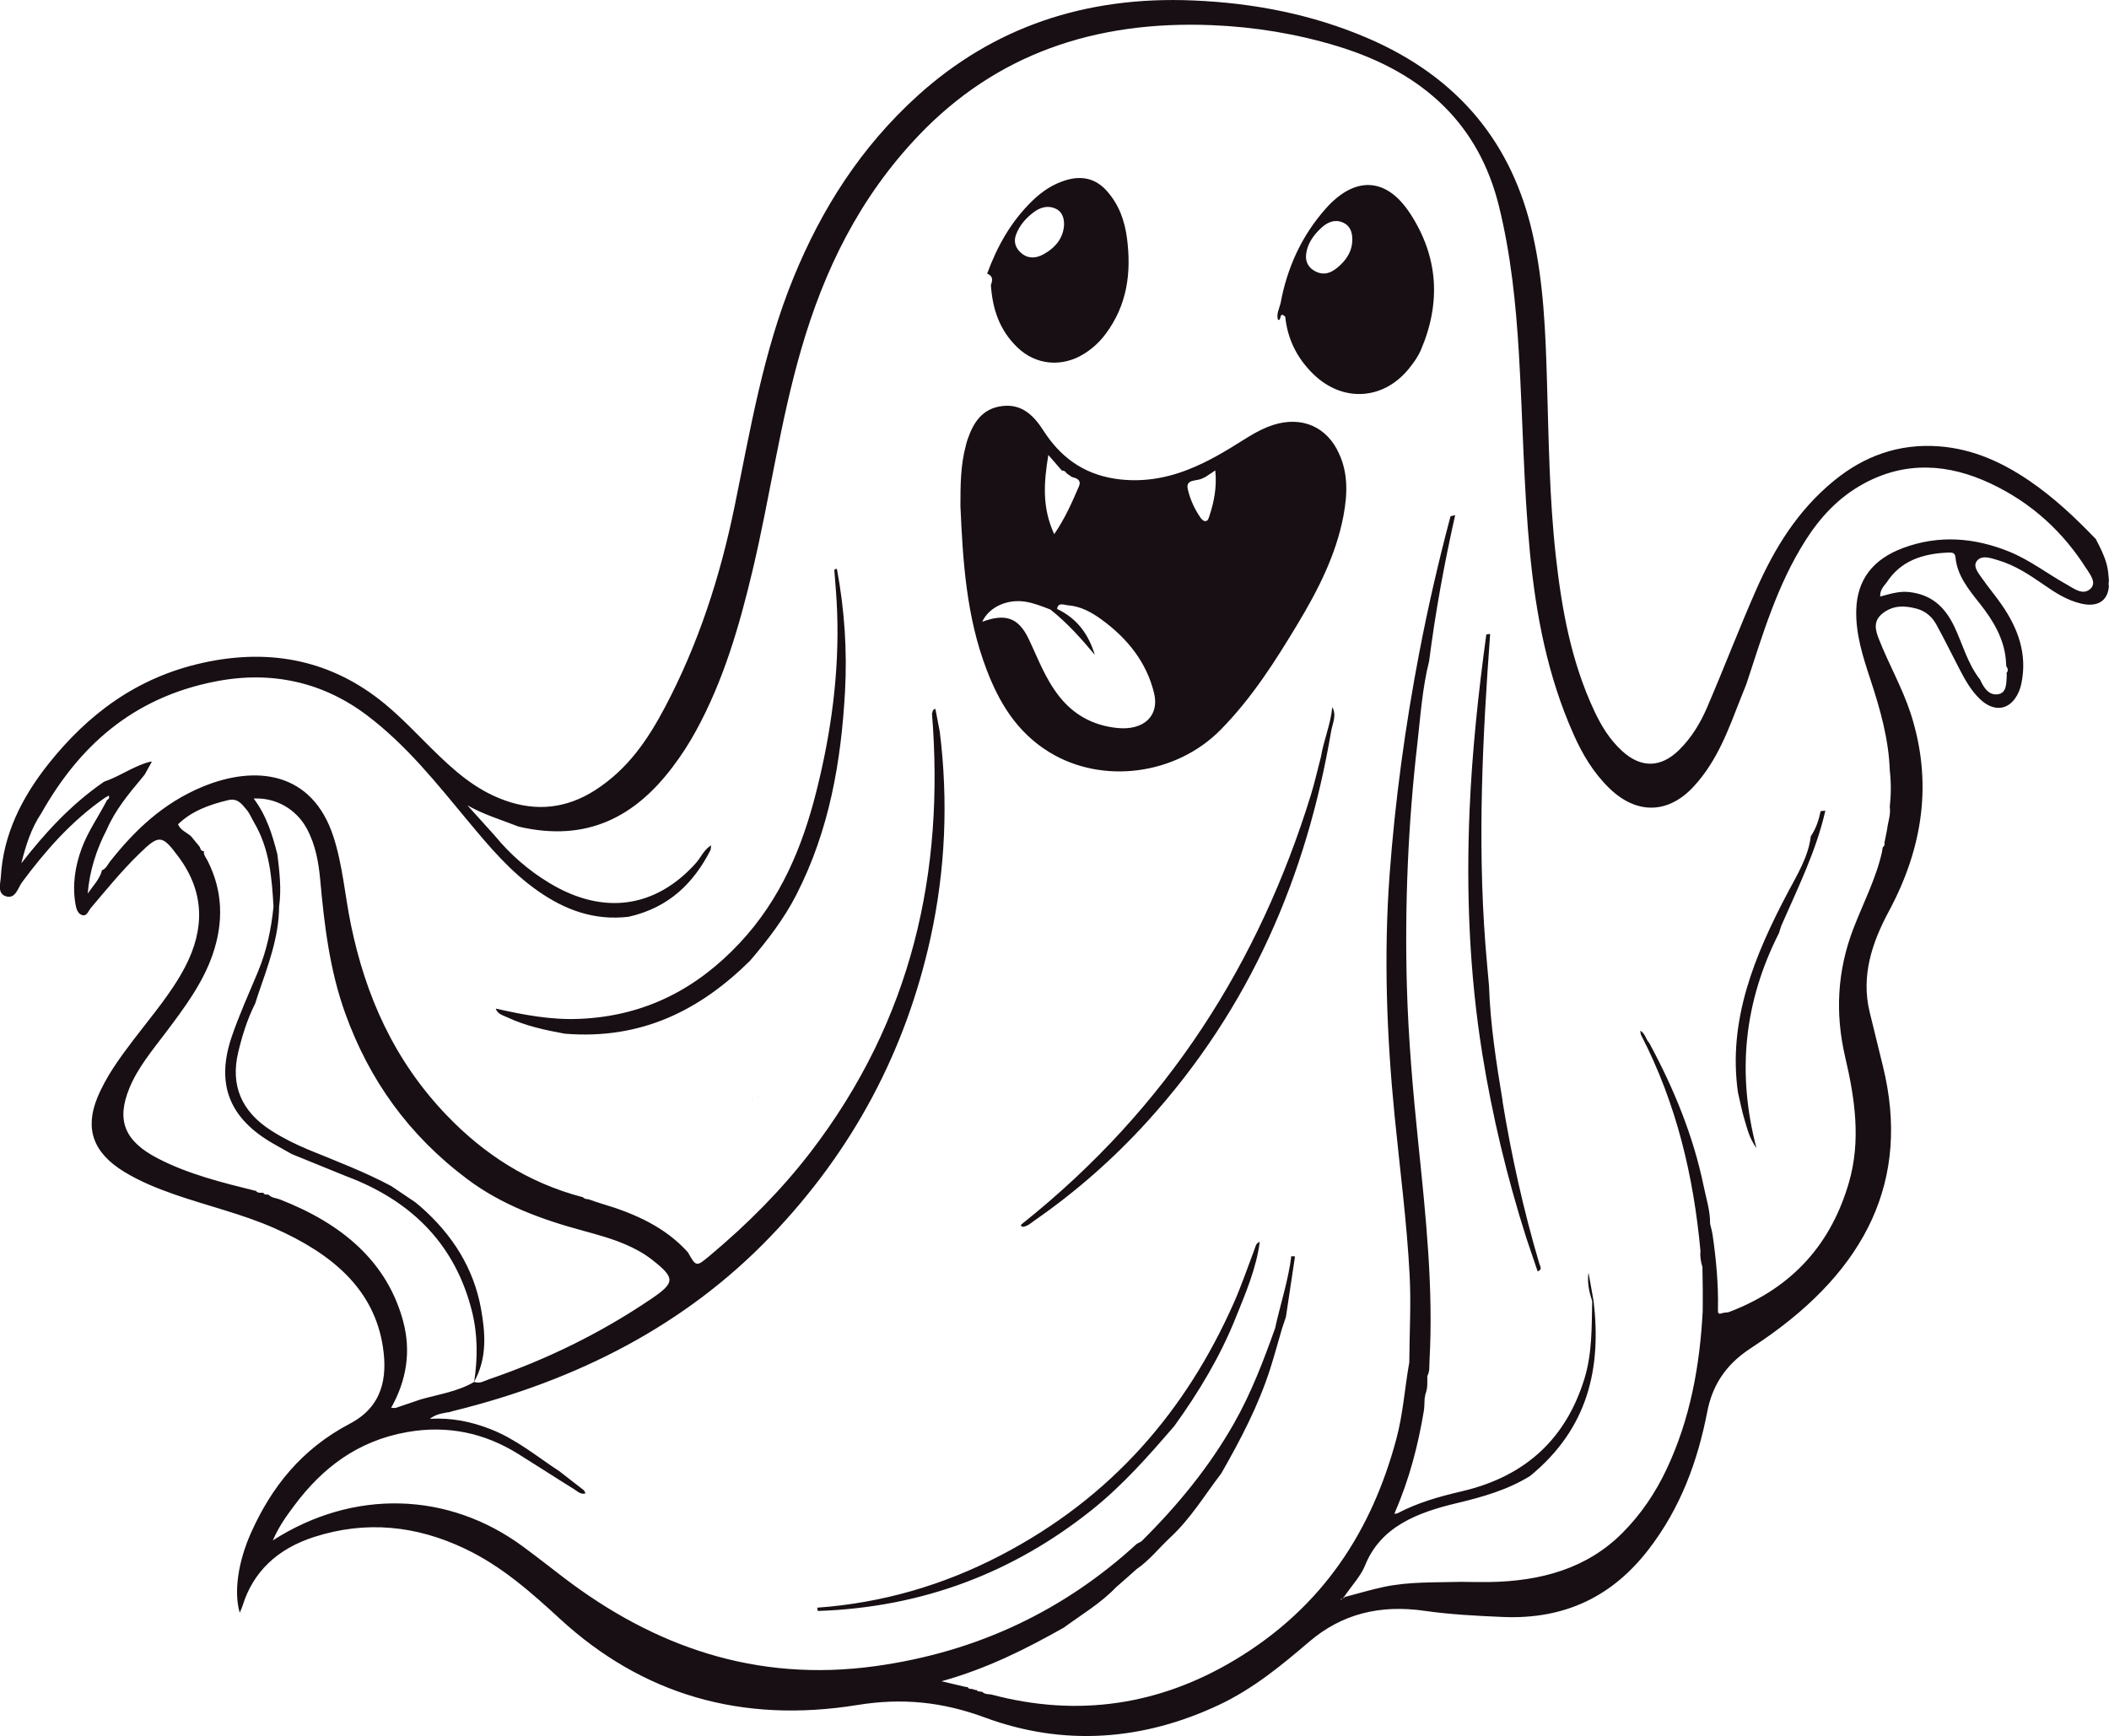 <?xml version="1.0" encoding="UTF-8"?>
<svg id="Layer_2" data-name="Layer 2" xmlns="http://www.w3.org/2000/svg" viewBox="0 0 313.53 258.13">
  <defs>
    <style>
      .cls-1 {
        fill: #170f14;
      }
    </style>
  </defs>
  <g id="Layer_1-2" data-name="Layer 1">
    <path class="cls-1" d="M187.28,184.62c-.51,3.96-2.11,7.66-3.61,11.38-2.27,5.65-5.42,10.92-9.06,15.97-3.81,4.43-7.65,8.81-12.36,12.57-11.58,9.22-25.01,14.44-40.68,14.97-.03-.16-.05-.33-.08-.49,9.73-.7,18.78-3.38,27.15-7.72,16.8-8.71,27.72-21.73,34.74-37.5,1.18-2.65,2.1-5.39,3.13-8.1,.16-.43,.21-.89,.79-1.07Zm-63.22-99.52c.16,1.96,.32,3.92,.39,5.88,.33,9.03-.88,17.94-3.1,26.73-2.06,8.17-5.25,15.95-11.41,22.52-6.19,6.59-13.84,10.84-23.82,11.25-4.25,.18-8.34-.61-12.41-1.53,.23,.83,1.11,1.01,1.8,1.34,2.65,1.24,5.53,1.86,8.43,2.39,11.5,.95,20.21-3.58,27.55-10.83,2.64-3.08,5.08-6.27,6.89-9.81,4.92-9.6,6.66-19.8,7.24-30.19,.34-6.11-.07-12.21-1.2-18.26-.47-.02-.38,.2-.36,.51Zm22.69-44.41c1.48-4.03,3.54-7.79,6.83-10.94,1.35-1.29,2.9-2.35,4.81-2.94,2.44-.76,4.5-.26,6.12,1.54,1.88,2.09,2.71,4.55,3.04,7.13,.64,5.02,.06,9.84-3.2,14.19-.85,1.14-1.89,2.11-3.14,2.9-3.31,2.09-7.21,1.73-9.96-.92-2.72-2.61-3.7-5.8-3.94-9.24,.22-.68,.4-1.34-.55-1.73Zm5.22-2.95c1.02,.79,2.17,.62,3.19,.05,1.81-1.01,2.93-2.45,3.03-4.4,0-1.02-.29-1.98-1.37-2.42-1.04-.43-2.12-.16-3.03,.5-1.26,.91-2.21,2.02-2.73,3.38-.43,1.11-.09,2.12,.91,2.9Zm161.55,48.58c-.02,.16-.05,.32-.05,.48,0,.01,0,.02,0,.04,.01,.09,.02,.18,.04,.28-.13,2.19-1.65,3.18-4.07,2.63-2.15-.49-3.89-1.63-5.59-2.81-2.11-1.45-4.24-2.89-6.81-3.65-.99-.29-2.29-.8-3.06,0-.78,.83,.07,1.82,.62,2.61,.93,1.34,2,2.6,2.93,3.94,2.51,3.59,3.86,7.42,2.99,11.69-.1,.49-.24,.99-.46,1.45-1.2,2.62-3.6,3.01-5.75,.92-1.34-1.3-2.2-2.87-3.02-4.45-1.14-2.18-2.21-4.39-3.4-6.55-.62-1.13-1.55-2.04-3-2.42-1.8-.47-3.49-.49-5,.7-1.49,1.17-1.08,2.54-.55,3.88,1.45,3.7,3.47,7.21,4.7,10.99,3.31,10.21,1.85,19.96-3.24,29.44-2.55,4.74-4.14,9.65-2.85,14.98,.65,2.68,1.31,5.36,1.97,8.04,4.18,16.98-2.62,30.22-17.74,40.65-.7,.48-1.41,.96-2.12,1.43-3.53,2.34-5.51,5.42-6.25,9.28-1.42,7.35-3.97,14.37-8.81,20.6-5.2,6.69-12.14,10.34-21.6,9.93-3.89-.17-7.78-.36-11.6-.91-6.63-.96-12.32,.44-17.17,4.59-4.12,3.52-8.31,6.99-13.43,9.4-11.26,5.3-23.05,6.2-34.78,1.87-6.3-2.33-12.29-2.94-18.9-1.87-17.3,2.81-32.03-1.56-44.23-12.76-4.27-3.92-8.63-7.83-14.15-10.46-7.19-3.43-14.69-4.25-22.45-1.75-5.5,1.77-9.08,5.21-10.63,10.23-.1,.31-.24,.61-.42,1.03-.89-3.04-.28-7.55,1.73-12,3.01-6.67,7.43-12.32,14.63-16.1,4.91-2.57,5.6-6.91,4.93-11.38-1.3-8.71-7.69-13.95-16.11-17.68-4.78-2.12-9.96-3.31-14.91-5.04-2.6-.91-5.13-1.94-7.44-3.35-4.6-2.81-5.89-6.37-4.01-10.99,1.28-3.14,3.32-5.92,5.41-8.67,2.69-3.54,5.64-6.94,7.66-10.83,2.9-5.58,2.92-11.07-.98-16.33-2.47-3.33-2.88-3.35-5.81-.51-2.62,2.54-4.88,5.33-7.21,8.07-.36,.43-.6,1.26-1.25,1.11-.73-.17-.95-1-1.06-1.65-.48-2.83-.07-5.59,.93-8.3,.93-2.52,2.53-4.76,3.75-7.15,.28-.17,.42-.38,.26-.68-.19,.11-.37,.21-.56,.32-5.02,3.48-8.84,7.88-12.31,12.54-.62,.84-.95,2.44-2.27,2.14-1.5-.34-.95-1.92-.89-2.97,.36-6.24,3.09-11.74,7.1-16.78,5.76-7.23,12.99-12.81,22.95-15,10.2-2.25,19.28-.28,27.02,6.1,2.57,2.12,4.79,4.51,7.13,6.81,3.08,3.01,6.23,5.91,10.62,7.51,4.86,1.77,9.33,1.2,13.51-1.47,4.91-3.14,7.88-7.59,10.37-12.29,5.02-9.49,8.23-19.49,10.35-29.78,2.37-11.51,4.27-23.12,8.81-34.2,4.13-10.08,9.92-19.29,18.46-27.02C147.68,4.06,161.34-.62,177.42,.07c9.01,.38,17.62,2.07,25.74,5.53,13.94,5.95,21.69,15.98,24.68,29.16,1.65,7.25,1.92,14.61,2.14,21.96,.26,8.65,.35,17.31,1.31,25.93,.88,7.88,2.26,15.67,5.73,23.06,1.03,2.19,2.27,4.26,4.17,5.98,2.78,2.52,5.7,2.47,8.39-.15,1.9-1.86,3.21-4.06,4.2-6.36,2.52-5.86,4.78-11.8,7.36-17.64,2.66-5.99,6.07-11.63,11.52-16.08,4.4-3.6,9.56-5.56,15.63-5.1,5.03,.38,9.35,2.38,13.3,5.05,3.75,2.54,6.94,5.57,9.98,8.73,.63,1.22,1.26,2.43,1.62,3.77,.22,.81,.26,1.62,.33,2.43,0,0,0,0,0,0ZM59.96,196.54c1.15,4.37,.5,8.64-1.81,12.77,.34,0,.53,.04,.69,0,1.25-.41,2.48-.84,3.72-1.26,2.69-.76,5.53-1.17,7.94-2.6,.82,.33,1.49-.15,2.17-.38,8.67-2.96,16.69-6.92,24.07-11.91,3.64-2.46,3.7-3.13,.2-5.87-1.2-.94-2.54-1.67-3.99-2.29-2.01-.86-4.13-1.44-6.26-2.02-6.21-1.68-12.08-3.84-17.16-7.63-8.89-6.64-14.68-14.94-18.18-24.62-2.34-6.47-3.13-13.15-3.74-19.86-.24-2.63-.69-5.24-1.99-7.66-1.57-2.92-4.63-4.66-7.91-4.49,1.93,2.56,2.79,5.42,3.53,8.32,.31,2.58,.62,5.15,.25,7.75-.02,4.62-1.71,8.92-3.19,13.27-.13,.37-.24,.75-.36,1.13-1.19,2.36-1.96,4.84-2.55,7.36-1.09,4.72,.4,8.64,4.92,11.53,1.76,1.12,3.63,2.06,5.59,2.87,4.15,1.7,8.35,3.29,12.27,5.39,1.19,.8,2.37,1.6,3.56,2.4,.25,.21,.51,.42,.76,.63,4.84,4.23,7.95,9.27,9.02,15.22,.66,3.67,.92,7.34-1.02,10.84,.54-3.53,.54-7.04-.34-10.53-2.39-9.46-8.5-16.22-18.69-20.03-2.7-1.1-5.39-2.19-8.09-3.29-.9-.51-1.81-1.02-2.71-1.53-6.55-3.74-8.62-8.84-6.21-15.92,1.11-3.27,2.57-6.45,3.9-9.66,1.3-3.13,1.98-6.37,2.31-9.68h0c-.25-4.31-.58-8.6-2.9-12.53-.37-.64-.64-1.33-1.12-1.9-.66-.78-1.3-1.74-2.72-1.4-2.81,.67-5.44,1.63-7.45,3.59,.32,.86,1.27,1.2,1.93,1.78,.41,.5,.82,1.01,1.24,1.51,.19,.26,.13,.71,.68,.71-.1,.54,.31,.95,.53,1.4,2.3,4.54,2.39,9.16,.79,13.88-1.46,4.3-4.21,7.98-6.98,11.66-2,2.65-4.16,5.22-5.41,8.25-1.98,4.8-.78,7.91,4.22,10.49,4.51,2.34,9.52,3.58,14.52,4.82v-.07c.26,.45,.73,.35,1.16,.35,.12,.37,.51,.23,.79,.3,.43,.48,1.11,.48,1.68,.7,9.27,3.62,15.98,9.27,18.35,18.24Zm139.51,41.13c-.1,.05-.29,.08,0,.19,0-.06,0-.13,0-.19Zm91.23-154.82c-.06-.62-.4-.72-.98-.7-3.9,.13-7.18,1.26-9.22,4.41-.49,.62-1.05,1.21-.98,2.13,1.53-.41,2.89-.85,4.39-.66,3.53,.43,5.38,2.51,6.65,5.18,1.24,2.62,1.94,5.45,3.81,7.84,.5,1.1,1.24,2.37,2.64,2.17,1.34-.19,1.23-1.63,1.32-2.68,.02-.16-.02-.33-.03-.5,.31-.35,.18-.68-.04-1-.02-.33-.05-.67-.07-1-.29-3.11-1.86-5.77-3.84-8.27-1.68-2.12-3.4-4.21-3.64-6.91Zm19.49,1.73c-3.42-5.41-8.08-9.8-14.31-12.72-6.24-2.92-12.6-3.35-18.84,.06-3.77,2.06-6.47,5.03-8.62,8.41-4.26,6.7-6.39,14.09-8.8,21.38-.27,.68-.55,1.37-.82,2.05-1.81,4.6-3.43,9.29-7,13.16-3.77,4.1-8.46,4.21-12.51,.31-2.43-2.35-4.07-5.14-5.37-8.08-3.87-8.69-5.59-17.8-6.48-27.04-.94-9.86-1.05-19.76-1.64-29.63-.44-7.34-1.19-14.66-2.97-21.87-2.95-11.93-10.96-19.78-24.03-23.75-6.06-1.84-12.27-2.86-18.66-3.12-17.5-.71-32.11,4.4-43.55,16.38-8.9,9.33-14.09,20.14-17.47,31.78-3.16,10.87-4.65,22.03-7.26,32.99-1.95,8.17-4.27,16.25-8.42,23.82-1.02,1.87-2.19,3.67-3.5,5.39-5.48,7.22-12.57,11.19-22.82,8.8-2.57-1.01-5.25-1.8-7.63-3.17,1.37,1.52,2.74,3.04,4.11,4.56,2.25,2.74,4.95,5.11,8.11,7.01,7.98,4.82,15.77,3.7,21.75-2.99,.77-.87,1.18-1.98,2.26-2.63-.04,.27-.02,.56-.14,.8-2.47,4.78-6.09,8.45-12.12,9.82-5.15,.61-9.49-1.05-13.41-3.78-4.2-2.92-7.34-6.69-10.47-10.45-4.6-5.53-9.04-11.18-14.98-15.69-6.49-4.92-14.11-6.69-22.44-5.09-12.56,2.41-20.48,9.82-26,19.59-1.55,2.3-2.33,4.85-2.99,7.47,3.53-4.53,7.38-8.75,12.3-12.13,2.33-.79,4.28-2.26,6.68-2.93l.43-.07c-.06,.11-.11,.22-.17,.32t0,0l-.9,1.62c-.17,.21-.35,.43-.52,.64-1.97,2.35-3.9,4.72-5.09,7.48-1.58,3.04-2.59,6.2-2.86,9.57,.77-1.14,1.79-2.13,2.12-3.46,.63-.26,.83-.83,1.18-1.28,3.64-4.62,7.88-8.7,13.77-11.14,7.87-3.26,16.32-2.3,19.47,7.46,1.38,4.28,1.69,8.71,2.59,13.06,2.16,10.48,6.37,20.14,14.27,28.36,5.45,5.67,11.98,9.99,20.18,12.14v-.06c.23,.43,.78,.28,1.15,.47,.58,.2,1.16,.41,1.75,.58,4.93,1.46,9.43,3.51,12.74,7.2,1.26,2.21,1.24,2.19,3.3,.47,5.57-4.66,10.6-9.72,14.91-15.32,15.19-19.77,19.96-41.79,18.08-65.25,.14-.24,.04-.63,.51-.68,.22,1.13,.44,2.26,.65,3.4,1.27,10.28,.85,20.49-1.38,30.66-3.66,16.62-11.4,31.51-23.85,44.44-12.57,13.07-28.56,21.32-47.14,25.89-.2,.06-.4,.12-.6,.18-.12-.02-.24,0-.34,.04-.84,.14-1.66,.3-2.5,.93,3.29-.18,6.17,.43,9,1.53,3.89,1.52,6.91,4.08,10.25,6.26l3.67,2.85c.08,.15,.15,.3,.23,.45h0c-.75,.21-1.19-.31-1.68-.61-2.81-1.74-5.57-3.54-8.37-5.28-4.97-3.09-10.45-4.28-16.44-3.23-7.48,1.31-12.68,5.42-16.74,10.83-1.19,1.59-2.37,3.2-3.26,5.28,11.99-7.69,26.11-7.27,37.21,.93,2.05,1.51,4.05,3.08,6.07,4.63,13.33,10.15,28.44,15.6,46.31,13.13,15.27-2.11,28.15-8.37,38.84-18.17,.23-.13,.47-.26,.7-.38,5.38-5.33,10.08-11.07,13.72-17.47,2.6-4.56,4.42-9.37,6.15-14.21,.78-3.58,1.96-7.09,2.41-10.72,.18,.01,.36,.03,.55,.04-.45,3-.9,6-1.35,8.99-.19,.58-.39,1.15-.58,1.73h0c-.58,1.98-1.12,3.97-1.74,5.93-1.74,5.46-4.41,10.58-7.3,15.62-2.46,3.21-4.52,6.68-7.58,9.52-1.68,1.56-3.06,3.37-5.01,4.71h0c-.37,.33-.74,.65-1.1,.98-.65,.57-1.31,1.14-1.96,1.72-2.24,2.35-5.11,4.05-7.76,5.99-5.61,3.16-11.36,6.08-18.17,7.97,1.41,.33,2.38,.56,3.35,.79,.13,.03,.26,.06,.39,.08,0,0,.13-.02,.13-.02,.12,.24,.33,.32,.61,.28,.21,.06,.41,.12,.62,.19l.05-.08c.19,.35,.58,.26,.9,.33,.36,.38,.88,.33,1.35,.4,12.97,3.46,25.05,1.52,36.11-5.08,13.27-7.91,20.48-19.4,24.1-32.89,1.01-3.76,1.25-7.61,1.93-11.41,.02-4.32,.28-8.64,.05-12.97-.41-7.91-1.45-15.77-2.23-23.66-1.18-11.93-1.63-23.88-.75-35.85,.82-11.09,2.32-22.11,4.42-33.07,1.3-6.79,2.86-13.54,4.64-20.25,.23-.05,.46-.11,.69-.16-1.62,7.19-2.94,14.42-3.87,21.7-1.01,4-1.28,8.1-1.74,12.16-1.39,12.02-1.9,24.09-1.57,36.17,.22,7.8,.9,15.58,1.7,23.35,1.11,10.79,2.27,21.59,1.66,32.45-.04,.72,.06,1.47-.32,2.15h0c-.01,.9,.08,1.81-.28,2.69-.04,.23-.08,.45-.12,.68-.04,.61-.02,1.23-.12,1.84-.85,5.09-2.14,10.09-4.23,14.91-.05,.13-.1,.26-.14,.39,.15-.03,.3-.06,.45-.09,2.98-1.57,6.23-2.5,9.56-3.27,9.86-2.3,15.55-8.17,18.2-16.62,1.2-3.83,1.11-7.76,1.19-11.68-.48-1.38-.75-2.78-.55-4.22,.25,1.41,.51,2.82,.76,4.23,1.17,9.89-.75,18.9-9.44,26.01-3.27,2.03-6.99,3.11-10.82,4.02-5.99,1.42-11.4,3.52-13.72,9.29-.63,1.56-1.92,2.92-3.13,4.68-.07,.05-.15,.11-.22,.16,.11-.02,.22-.03,.34-.05-.01-.03-.02-.06-.03-.1,2.16-.57,3.92-1.09,5.71-1.48,3.8-.83,7.71-.67,11.58-.78,1.4,.01,2.8,.05,4.2,.03,7.69-.12,14.54-2.01,19.79-7.28,2.8-2.8,4.92-5.98,6.55-9.41,3.57-7.54,4.98-15.47,5.41-23.57,0-.58,0-1.16,.01-1.74h0c0-.47,0-.95,0-1.42-.02-1.14-.03-2.27-.05-3.41-.23-.77-.38-1.56-.29-2.36-1.02-11.12-3.55-21.91-8.82-32.12-.1-.2-.09-.44-.13-.66,.77,.43,.8,1.28,1.34,1.83,3.67,6.8,6.55,13.83,8.08,21.26,.38,1.87,.99,3.71,.96,5.63,.13,.54,.29,1.08,.37,1.62,.53,3.65,.87,7.3,.8,10.99-.01,.85,.03,.85,.93,.59,.25-.03,.51-.02,.73-.1,9.72-3.7,15.26-10.44,17.81-19.26,1.81-6.24,.89-12.47-.56-18.65-1.51-6.47-1.19-12.83,1.23-19.11,1.46-3.79,3.37-7.44,4.25-11.4,.03-.22,.07-.44,.1-.66,.26-.18,.32-.42,.26-.69,.09-.43,.17-.87,.26-1.3,.05-.24,.09-.48,.14-.72,.13-1.1,.56-2.17,.39-3.3,.2-1.82,.21-3.64,0-5.47-.16-4.63-1.43-9.08-2.88-13.49-1.12-3.39-2.21-6.76-2.1-10.37,.14-4.42,2.43-7.49,6.97-9.17,5.28-1.96,10.54-1.56,15.7,.52,3.15,1.27,5.73,3.31,8.63,4.92,1.05,.58,2.3,1.61,3.42,.71,1.1-.89,.1-2.12-.49-3.06Zm-113.81,27.92c-.5,1.91-.93,3.83-1.51,5.72-7.65,24.73-21.16,46.4-42.93,63.74-.3,.24-.15,.34,.12,.44,.74-.1,1.22-.58,1.76-.96,6.24-4.33,11.8-9.26,16.76-14.72,15.43-17.01,23.68-36.67,27.31-57.99,.2-1.16,.86-2.38,.17-3.6-.23,2.52-1.27,4.89-1.68,7.37Zm72.82,11.83c-.36,3.02-1.98,5.65-3.4,8.32-4.99,9.45-8.95,19.07-7.43,29.77,.32,1.37,.58,2.75,.99,4.1,.4,1.31,.69,2.68,1.76,4.17-2.95-11.23-1.83-21.77,3.35-31.97,.14-.42,.24-.86,.42-1.26,2.44-5.56,5.14-11.04,6.47-16.93-.23,.02-.46,.04-.7,.06-.27,1.31-.67,2.58-1.46,3.74ZM209.59,31.67c4.27,6.51,4.64,13.37,1.64,20.37-.42,.98-1.08,1.91-1.78,2.77-3.82,4.71-9.89,5.06-14.26,.76-2.43-2.39-3.8-5.26-4.12-8.48-.97-.9-.49,.65-1.08,.46-.28-.87,.2-1.67,.39-2.5,.96-5.16,3.05-9.92,6.73-14.06,4.32-4.85,8.98-4.65,12.48,.69Zm-8.55,3.92c0-1.07-.32-2.07-1.48-2.54-1.2-.49-2.27,.04-3.09,.79-1.21,1.1-2.12,2.4-2.3,3.97-.13,1.16,.37,2.1,1.6,2.64,1.15,.5,2.13,.07,2.96-.59,1.42-1.13,2.31-2.52,2.31-4.26Zm-2.29,31.22c1.72,3.18,1.6,6.53,.97,9.89-1.09,5.76-3.76,11.01-6.84,16.12-3.31,5.5-6.76,10.94-11.41,15.67-6.63,6.74-17.59,8.19-25.49,3.33-4.86-2.99-7.45-7.42-9.29-12.21-3.03-7.9-3.55-16.13-3.91-24.38,0-3.04,.01-6.07,.82-9.05,.07-.27,.14-.54,.23-.81,.83-2.42,2.11-4.66,5.23-5.01,3-.33,4.73,1.59,6.06,3.66,2.41,3.75,5.73,6.41,10.68,7.16,3.75,.56,7.34,0,10.79-1.35,2.98-1.16,5.65-2.77,8.29-4.44,1.14-.72,2.29-1.4,3.58-1.92,4.3-1.72,8.22-.49,10.29,3.32Zm-42.03,12.61c1.71-2.5,2.67-4.81,3.67-7.09,.39-.9-.21-1.22-1.04-1.41-.27-.19-.54-.38-.8-.57-.13-.27-.38-.38-.7-.4-.58-.67-1.17-1.35-2-2.31-.68,4.15-.95,7.83,.88,11.79Zm14.85,23.64c-1.09-4.52-3.89-8.12-7.89-11.01-1.43-1.03-3.02-1.92-4.93-2.06-.54-.04-1.46-.51-1.6,.54,3.12,1.49,4.72,3.93,5.61,6.83-2.01-2.4-4.08-4.75-6.61-6.74h0c-1.22-.47-2.42-.96-3.76-1.17-2.7-.41-5.37,.82-6.37,2.99,3.5-1.29,5.4-.59,6.91,2.56,1.38,2.89,2.46,5.9,4.52,8.51,2.1,2.67,4.92,4.34,8.63,4.72,3.93,.41,6.31-1.79,5.49-5.17Zm9.09-33.11c-.62,.41-1.06,.7-1.5,.99-.12,.05-.23,.1-.35,.15-.79,.51-2.6,.04-2.23,1.64,.34,1.48,.97,2.89,1.86,4.19,.15,.23,.41,.52,.66,.55,.48,.06,.57-.4,.67-.69,.73-2.18,1.15-4.4,.9-6.84Zm42.73,93.78c-.94-5.7-1.84-11.4-2.03-17.17-.18-2.07-.38-4.14-.54-6.21-1.17-15.38-.42-30.75,.71-46.1-.19,.03-.38,.05-.57,.08-1.19,8.7-2.12,17.42-2.49,26.18-.51,12.12-.03,24.19,1.9,36.21,1.49,9.23,3.67,18.31,6.52,27.28,.57,1.67,1.14,3.34,1.7,5.02,.76-.25,.37-.77,.26-1.12-2.36-7.96-4.14-16.02-5.48-24.16Zm-23.61,73.72s-.02,.03-.03,.04c.04,0,.07-.02,.11-.03,0-.02-.01-.04-.02-.05-.02,.01-.04,.03-.06,.04Zm54.06-46.96c.03-.15,.04-.31,.04-.46,0,.15-.01,.31-.04,.46Zm-214.68-13.19s-.02,0-.02,0c0-.01,0-.02-.01-.03l.03,.03Zm118.67-107.36s0,0,0,0c0,0,0,.01,.01,.02l-.02-.02Zm-46,93.46l.02,.03s-.05,.03-.08,.04c.02-.02,.04-.05,.06-.07Zm0,0s.03,0,.04,.01c0,0-.01,.01-.02,.02,0,0-.02-.03-.02-.03Zm.8-.3s.03-.01,.04-.02c0,.02,0,.03,0,.05-.02,0-.03,0-.05,0,0,0,0-.01,.01-.02h.02s-.02,0-.02,0Z"/>
  </g>
</svg>